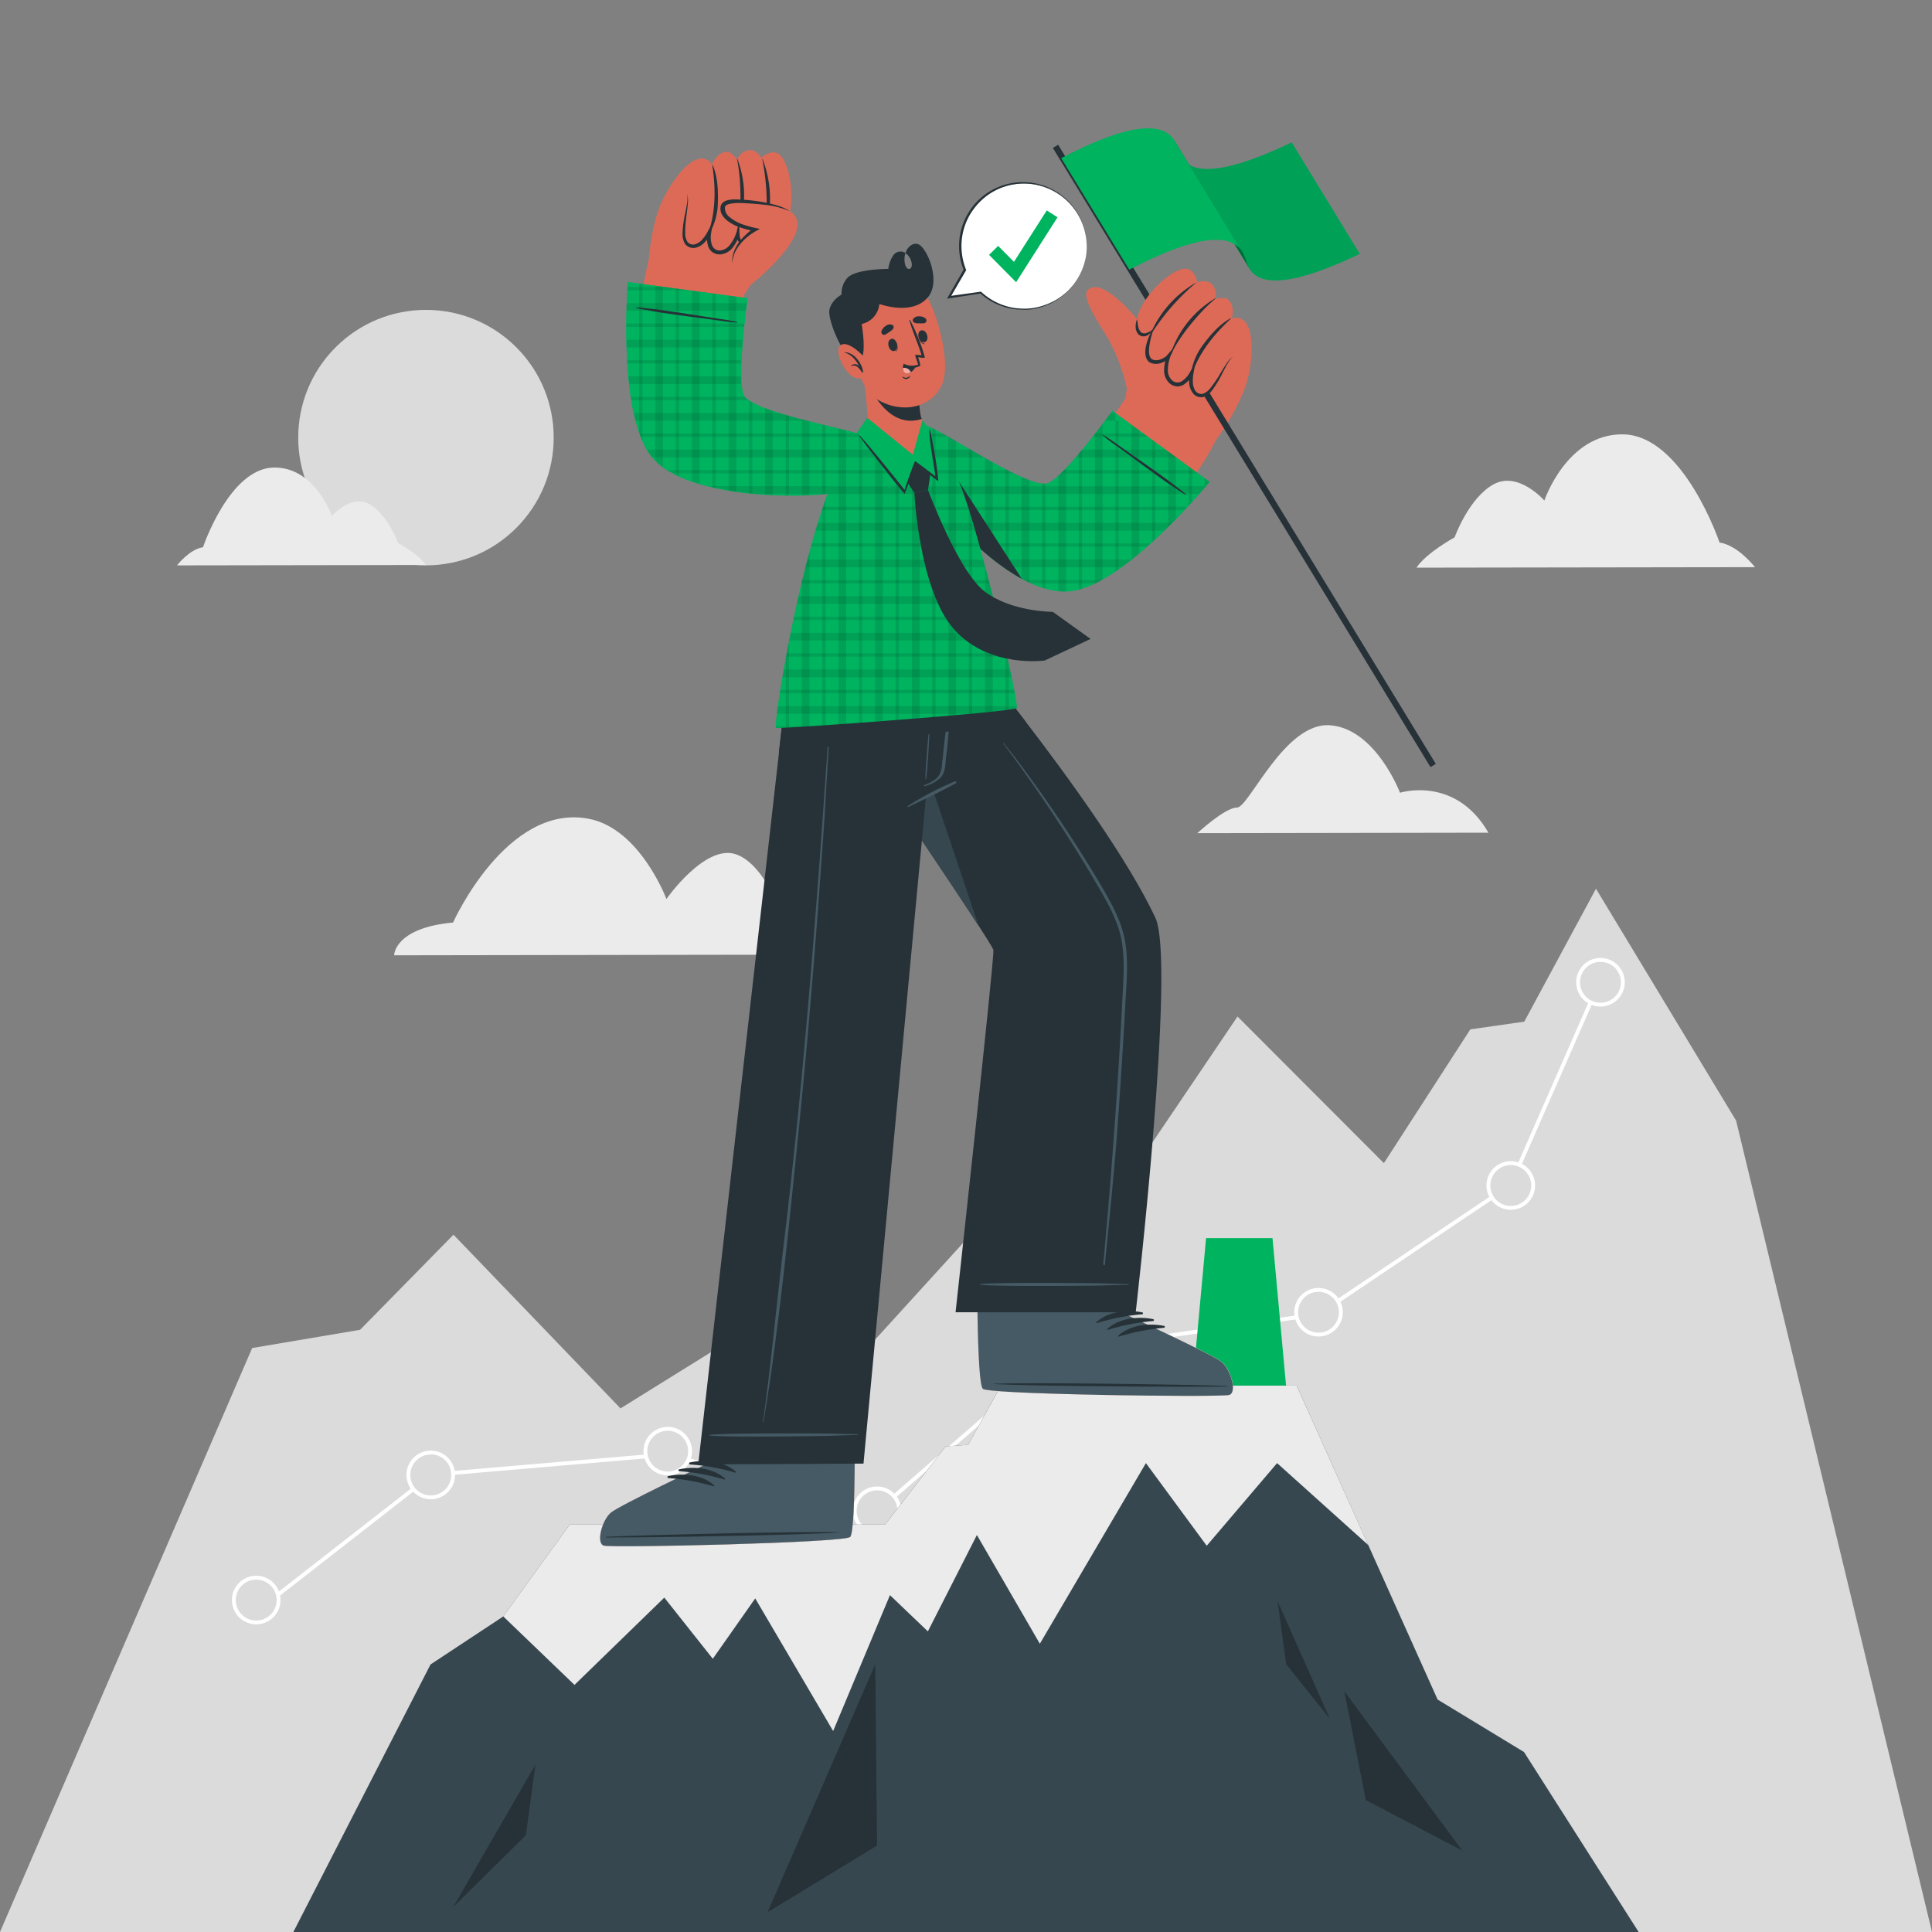 <svg xmlns="http://www.w3.org/2000/svg" viewBox="0 0 500 500"><rect x="0" y="0" width="500" height="500" fill="#808080" stroke="none"/><g id="freepik--background-complete--inject-238"><polygon points="65.26 348.87 93.19 344.15 117.36 319.54 160.59 364.49 190.49 345.91 211.58 363.06 252.9 317.66 285.41 314.65 320.27 263.07 358.15 301.02 380.52 266.4 394.48 264.4 413.04 230 449.3 290.01 500 500 0 500 65.26 348.87" style="fill:#dbdbdb"></polygon><polygon points="70.15 414.75 69.53 413.96 111.56 381.18 172.85 375.93 172.93 375.95 227.13 390.31 274.51 349.18 274.66 349.16 341.04 339.62 390.54 306.32 413.48 254 414.39 254.4 391.34 306.99 391.22 307.07 341.41 340.58 341.3 340.6 274.95 350.13 227.39 391.42 227.13 391.35 172.76 376.94 111.94 382.15 70.15 414.75" style="fill:#fff"></polygon><circle cx="66.32" cy="414.1" r="5.78" style="fill:#dbdbdb"></circle><path d="M66.32,420.38a6.29,6.29,0,1,1,6.28-6.28A6.29,6.29,0,0,1,66.32,420.38Zm0-11.57a5.29,5.29,0,1,0,5.28,5.29A5.29,5.29,0,0,0,66.32,408.81Z" style="fill:#fff"></path><circle cx="111.48" cy="381.66" r="5.78" style="fill:#dbdbdb"></circle><path d="M111.48,388a6.29,6.29,0,1,1,6.29-6.28A6.29,6.29,0,0,1,111.48,388Zm0-11.57a5.29,5.29,0,1,0,5.29,5.29A5.29,5.29,0,0,0,111.48,376.38Z" style="fill:#fff"></path><path d="M178.59,375.56a5.79,5.79,0,1,1-5.78-5.78A5.78,5.78,0,0,1,178.59,375.56Z" style="fill:#dbdbdb"></path><path d="M172.81,381.84a6.28,6.28,0,1,1,6.28-6.28A6.29,6.29,0,0,1,172.81,381.84Zm0-11.56a5.28,5.28,0,1,0,5.28,5.28A5.29,5.29,0,0,0,172.81,370.28Z" style="fill:#fff"></path><circle cx="226.99" cy="391" r="5.78" style="fill:#dbdbdb"></circle><path d="M227,397.28a6.29,6.29,0,1,1,6.28-6.28A6.29,6.29,0,0,1,227,397.28Zm0-11.57a5.29,5.29,0,1,0,5.28,5.29A5.29,5.29,0,0,0,227,385.71Z" style="fill:#fff"></path><circle cx="274.73" cy="350.31" r="5.78" style="fill:#dbdbdb"></circle><path d="M274.73,356.59a6.28,6.28,0,1,1,6.28-6.28A6.28,6.28,0,0,1,274.73,356.59Zm0-11.56a5.28,5.28,0,1,0,5.28,5.28A5.29,5.29,0,0,0,274.73,345Z" style="fill:#fff"></path><circle cx="341.23" cy="339.61" r="5.78" style="fill:#dbdbdb"></circle><path d="M341.23,345.89a6.28,6.28,0,1,1,6.28-6.28A6.29,6.29,0,0,1,341.23,345.89Zm0-11.56a5.28,5.28,0,1,0,5.28,5.28A5.29,5.29,0,0,0,341.23,334.33Z" style="fill:#fff"></path><circle cx="390.99" cy="306.81" r="5.78" style="fill:#dbdbdb"></circle><path d="M391,313.09a6.29,6.29,0,1,1,6.28-6.28A6.29,6.29,0,0,1,391,313.09Zm0-11.57a5.29,5.29,0,1,0,5.28,5.29A5.29,5.29,0,0,0,391,301.52Z" style="fill:#fff"></path><circle cx="414.2" cy="254.22" r="5.78" style="fill:#dbdbdb"></circle><path d="M414.2,260.5a6.29,6.29,0,1,1,6.29-6.28A6.29,6.29,0,0,1,414.2,260.5Zm0-11.57a5.29,5.29,0,1,0,5.29,5.29A5.29,5.29,0,0,0,414.2,248.93Z" style="fill:#fff"></path><circle cx="110.24" cy="113.26" r="33.06" transform="translate(-47.8 111.12) rotate(-45)" style="fill:#dbdbdb"></circle><path d="M366.58,146.91l87.61-.13s-4.37-5.67-9.17-6.37c0,0-9.38-27.79-25-28-14.54-.16-20.34,17.13-20.34,17.13s-6.75-7.74-13.18-4.18-10.05,13.71-10.05,13.71S369.2,143,366.58,146.91Z" style="fill:#ebebeb"></path><path d="M212.82,247.06,102,247.23s0-7.08,15.25-8.48c0,0,13.89-31,35.17-26.84,13.25,2.57,20.05,20.75,20.05,20.75s10-14.33,18-11.57,12.79,18,12.79,18S211.56,243.06,212.82,247.06Z" style="fill:#ebebeb"></path><path d="M385.2,215.5l-75.33.12S317,209,320.13,209s12.34-22.23,24.13-21.3,18.06,17.46,18.06,17.46S376.64,200.63,385.2,215.5Z" style="fill:#ebebeb"></path><path d="M110.24,146.22l-64.43.1s3.2-4.17,6.73-4.7c0,0,6.84-20.46,18.34-20.62,10.68-.15,15,12.55,15,12.55s4.94-5.71,9.68-3.11S103,140.5,103,140.5,108.3,143.36,110.24,146.22Z" style="fill:#ebebeb"></path></g><g id="freepik--Mountain--inject-238"><polygon points="332.85 358.79 308.6 358.79 312.13 320.43 329.32 320.43 332.85 358.79" style="fill:#00B35F"></polygon><polygon points="75.92 500 424.08 500 394.41 453.42 372.05 439.84 335.58 358.59 259.03 358.59 250.55 373.93 244.77 374.3 229.06 394.56 147.43 394.56 130.24 418.34 111.42 430.76 75.92 500" style="fill:#37474f"></polygon><polygon points="354.11 399.86 354.1 399.86 330.51 378.65 312.3 400.04 296.56 378.65 269.11 425.4 252.82 397.26 240.13 422.2 230.32 412.82 215.62 447.99 195.45 413.67 184.47 429.29 171.92 413.46 148.68 436.05 130.24 418.33 147.43 394.56 229.06 394.56 244.77 374.3 250.55 373.92 259.04 358.6 335.58 358.6 354.11 399.86" style="fill:#ebebeb"></polygon><polygon points="347.92 437.7 353.46 465.86 378.45 478.94 347.92 437.7" style="fill:#263238"></polygon><polygon points="117.27 493.57 136.09 474.95 138.58 456.66 117.27 493.57" style="fill:#263238"></polygon><polygon points="198.63 494.9 226.52 430.7 226.99 477.63 198.63 494.9" style="fill:#263238"></polygon><polygon points="330.63 414.35 344.15 444.8 332.85 430.7 330.63 414.35" style="fill:#263238"></polygon></g><g id="freepik--Character--inject-238"><path d="M318.14,361c-2.09.68-61.49-.09-63.73-1.56-.86-.54-1.25-9.21-1.43-19.69v-.32c0-2.16-.07-4.39-.07-6.64,0-.31,0-.62,0-.93L255.78,301l39.74.4L291.6,332l-.05,1.21-.24,6.31,0,.65s22.6,10.47,24.9,12.34S320.22,360.32,318.14,361Z" style="fill:#dd6a57"></path><path d="M318.14,361c-2.09.68-61.49-.09-63.73-1.56-.86-.54-1.25-9.21-1.43-19.69v-.32c0-2.16-.07-4.39-.07-6.64,0-.31,0-.62,0-.93l38.7.11-.05,1.21-.24,6.31,0,.65s22.6,10.47,24.9,12.34S320.22,360.32,318.14,361Z" style="fill:#ebebeb"></path><path d="M318.14,361c-1.07.34-17.21.31-33,0-3.17-.06-6.33-.14-9.33-.22-11.25-.31-20.55-.77-21.41-1.33s-1.25-9-1.42-19.25c0-.15,0-.29,0-.44s0-.22,0-.33H253l38.28.07,0,.65s22.61,10.46,24.9,12.34S320.22,360.32,318.14,361Z" style="fill:#455a64"></path><path d="M317.5,358.67c-10-.37-50.42-.94-60.35-.56-.08,0-.08.06,0,.07,9.92.59,50.33.83,60.34.66C317.71,358.83,317.71,358.68,317.5,358.67Z" style="fill:#263238"></path><path d="M295.58,339.64c-3.94-.79-8.76-.24-11.81,2.52-.12.11,0,.28.16.24a54.79,54.79,0,0,1,11.62-2.26A.25.25,0,0,0,295.58,339.64Z" style="fill:#263238"></path><path d="M298.4,341.39c-3.93-.79-8.76-.24-11.81,2.52-.12.11,0,.28.17.24a54.54,54.54,0,0,1,11.62-2.26A.25.25,0,0,0,298.4,341.39Z" style="fill:#263238"></path><path d="M301.22,343.14c-3.93-.79-8.76-.24-11.81,2.53-.11.1,0,.27.17.23a55.81,55.81,0,0,1,11.62-2.26A.25.25,0,0,0,301.22,343.14Z" style="fill:#263238"></path><path d="M293.92,339.61H247.3s10.12-92,9.79-93.76c-.17-.9-8.55-13.56-18.51-28.36-5.57-8.29-11.63-17.24-17-25.19-8.91-13.12-16-23.48-16-23.48h45.65s6.14,7.42,14.19,17.91c11.4,14.87,26.62,35.9,33.59,50.79C304.41,249.08,293.92,339.61,293.92,339.61Z" style="fill:#263238"></path><path d="M291.18,243.67c-.86-5.12-3.42-9.61-5.95-14.06a351.45,351.45,0,0,0-23-34.2q-1.25-1.57-2.52-3.15c-.05-.07-.17,0-.11.08a393.6,393.6,0,0,1,22.62,33.73c2.59,4.46,5.49,9,7.15,13.87,1.76,5.18,1.51,10.68,1.24,16.07q-.84,16.68-2,33.33-1.19,16.85-2.71,33.65c-.12,1.37-.25,2.74-.37,4.12,0,.44.39.48.43,0,1.08-11.16,2.26-22.22,3.1-33.41s1.57-22.51,2.17-33.78C291.52,254.56,292.09,249,291.18,243.67Z" style="fill:#455a64"></path><path d="M292,332.31c-6.53-.14-4.65-.19-11.19-.25-3.2,0-24.21-.22-27.2.28-.06,0-.06.12,0,.13,3,.49,24,.31,27.2.28,6.54-.06,4.66-.12,11.19-.25A.1.1,0,1,0,292,332.31Z" style="fill:#455a64"></path><path d="M253.25,239.57c-11.94-18.43-47.68-70.75-47.68-70.75h23.92Z" style="fill:#37474f"></path><path d="M156.27,400c2.09.65,61.48-.72,63.71-2.21.85-.56,1.16-9.22,1.22-19.7v-.33c0-2.16,5-38.46,5-38.46l-38.82.79-4.49,38.13,0,.65s-22.5,10.7-24.78,12.59S154.18,399.4,156.27,400Z" style="fill:#dd6a57"></path><path d="M156.27,400c2.09.65,61.48-.72,63.71-2.21.85-.56,1.16-9.22,1.22-19.7v-.33s.87-7.27.87-7.58l-38.33.68-.86,7.36,0,.65s-22.5,10.7-24.78,12.59S154.18,399.4,156.27,400Z" style="fill:#ebebeb"></path><path d="M156.27,400c2.09.65,61.48-.72,63.71-2.21.85-.56,1.16-9.22,1.22-19.7v-.33l-38.32.46,0,.65s-22.5,10.7-24.78,12.59S154.18,399.4,156.27,400Z" style="fill:#455a64"></path><path d="M156.89,397.72c10-.47,50.41-1.46,60.33-1.17.08,0,.09.06,0,.06-9.9.69-50.31,1.35-60.33,1.28C156.68,397.89,156.68,397.73,156.89,397.72Z" style="fill:#263238"></path><path d="M178.61,378.47c3.93-.83,8.76-.33,11.83,2.4.12.11,0,.28-.16.24A54.65,54.65,0,0,0,178.64,379,.25.25,0,0,1,178.61,378.47Z" style="fill:#263238"></path><path d="M175.81,380.25c3.92-.83,8.75-.34,11.83,2.4.12.11,0,.28-.16.24a54.76,54.76,0,0,0-11.64-2.14A.25.25,0,0,1,175.81,380.25Z" style="fill:#263238"></path><path d="M173,382c3.92-.83,8.75-.34,11.83,2.4.12.11,0,.28-.17.24A54.65,54.65,0,0,0,173,382.53.25.25,0,0,1,173,382Z" style="fill:#263238"></path><path d="M251.22,168.82s-5.47,33.34-5.84,34.41c0,0-2,1-5.71,2.66l-16.2,172.89L180.7,379l23.84-210.13Z" style="fill:#263238"></path><path d="M222,371.17c-6.54-.11-4.66-.17-11.2-.2-3.19,0-24.21-.11-27.19.39a.07.07,0,0,0,0,.14c3,.48,24,.21,27.2.16,6.53-.09,4.65-.13,11.19-.3A.1.1,0,0,0,222,371.17Z" style="fill:#455a64"></path><path d="M214.21,193c-1.66,23.81-2.37,34.43-4.32,58.23s-4.27,47.73-7.15,71.52c-1.61,13.29-3.36,32-5.29,45.25,0,.09.13.12.14,0,4-23.54,6.8-52.73,9.21-76.47s4.32-47.55,6-71.36c1-13.47.8-13.74,1.7-27.21C214.52,192.82,214.23,192.83,214.21,193Z" style="fill:#455a64"></path><path d="M247.15,202.2a79.84,79.84,0,0,0-12.22,6.4c-.16.1,0,.34.12.26,4.13-2,8.34-3.94,12.35-6.17A.28.28,0,0,0,247.15,202.2Z" style="fill:#455a64"></path><path d="M245.58,183.1c-.67,4-1.05,8-1.5,12.06-.1,1-.22,1.93-.32,2.89a5.59,5.59,0,0,1-.7,2.54c-.86,1.35-2.42,2-3.82,2.59-.17.07-.1.33.08.27a9.18,9.18,0,0,0,4.06-2.15c1.29-1.35,1.25-3.41,1.44-5.15a111.46,111.46,0,0,0,.94-13C245.76,183,245.6,183,245.58,183.1Z" style="fill:#455a64"></path><path d="M240.73,184.32c-.14,2.88-.46,5.75-.7,8.62-.12,1.41-.22,2.83-.31,4.25s-.25,2.92-.21,4.36c0,.1.16.12.18,0,.23-1.37.27-2.79.38-4.17s.22-2.9.3-4.36c.16-2.9.24-5.82.5-8.72C240.88,184.23,240.73,184.23,240.73,184.32Z" style="fill:#455a64"></path><path d="M265.41,186.73,247.88,189l-26.32,3.34-20,2.54,2.95-26h46.68S257.36,176.24,265.41,186.73Z" style="fill:#263238"></path><path d="M217.57,123.17c-17.9,4.1-42,1.74-48.1-5.8-5.68-7.06-5.72-38.73-.52-53.55,1.13-3.23,25,4.56,24.34,8.16-1.57,8.42-4.38,27.43-1.76,30.69,2.33,2.9,16.28,6.75,29.22,9.48C236.47,115.46,224.7,121.54,217.57,123.17Z" style="fill:#dd6a57"></path><path d="M171.55,51.66c-2.75,5-4.35,17.48-3.58,20.63s21.86,6.59,24.3,4.31S202.64,56.72,201.63,51,174.39,46.46,171.55,51.66Z" style="fill:#dd6a57"></path><path d="M201.41,60.12c-2.62,1.52-2.92-2.44-2.92-2.44s-1,5.81-4.26,6.33-3.37-4.3-3.39-4.64c-.05.3-1.07,5.61-4.45,5.8s-2.87-4.66-2.83-5c-.14.27-2.06,3.86-4.66,3.41-4.47-.76.2-10.07-1.1-13.5,0,0-6.07,1.54-6.25,1.55,0,0,4.26-8.95,9-10.45a3.18,3.18,0,0,1,3.72,1.38s1.05-3,3.71-3.27c1.36-.11,2.76,2,2.76,2A4,4,0,0,1,194,38.84c1.9-.05,3,2,3,2s2-1.88,3.93-1.3C204.91,40.73,207,56.86,201.41,60.12Z" style="fill:#dd6a57"></path><path d="M197.27,41.19c0-.06.06-.08.08,0a28.19,28.19,0,0,1,1.18,16.74c0,.17-.35.17-.34,0A57.64,57.64,0,0,0,197.27,41.19Z" style="fill:#263238"></path><path d="M190.74,41.21c0-.06.09-.09.12,0A26.4,26.4,0,0,1,191,59.52c-.08.21-.36.31-.28.07C192,55.49,191.87,46.34,190.74,41.21Z" style="fill:#263238"></path><path d="M183.25,60.56c2-5.82,2-11.71,1.1-17.76,0-.07.1-.08.13,0,1.24,2.84,1.42,6.75,1.3,9.8a16.35,16.35,0,0,1-2.32,8.05C183.4,60.72,183.21,60.68,183.25,60.56Z" style="fill:#263238"></path><path d="M198.49,57.68a17.57,17.57,0,0,1-1.15,3.19,6.15,6.15,0,0,1-2,2.56,2,2,0,0,1-1.42.32,2.87,2.87,0,0,1-1.38-.6,3.62,3.62,0,0,1-1.16-2.71L191.33,58l-.81,2.36A10.07,10.07,0,0,1,189,63.23a3.67,3.67,0,0,1-2.52,1.58,2.08,2.08,0,0,1-2.22-1.38,6.25,6.25,0,0,1-.21-3.14l.46-2.91L183.12,60a9.52,9.52,0,0,1-1.4,2,3.87,3.87,0,0,1-1.91,1.24,1.87,1.87,0,0,1-1.87-.61,4.14,4.14,0,0,1-.62-2.24,32.73,32.73,0,0,1,.41-5.09c.1-.85.21-1.71.27-2.57a6.23,6.23,0,0,0-.2-2.58,6.83,6.83,0,0,1,0,2.55c-.13.85-.3,1.69-.47,2.53a27.72,27.72,0,0,0-.69,5.18,4.86,4.86,0,0,0,.65,2.7,2.68,2.68,0,0,0,2.73,1,4.85,4.85,0,0,0,2.41-1.47,10.5,10.5,0,0,0,1.6-2.2l-.92-.32a7.27,7.27,0,0,0,.2,3.72,3.06,3.06,0,0,0,1.3,1.57,3.36,3.36,0,0,0,2,.41,4.58,4.58,0,0,0,3.19-2,11,11,0,0,0,1.63-3.23l-.87-.13a4.36,4.36,0,0,0,1.61,3.28,3.59,3.59,0,0,0,1.75.65,2.6,2.6,0,0,0,1.8-.49,6.34,6.34,0,0,0,2-2.89A15.24,15.24,0,0,0,198.49,57.68Z" style="fill:#263238"></path><path d="M194.15,73.84s19.09-15,9.57-19.58c-2.82-1.36-16.06-3.59-16.56-.94-.65,3.42,4.71,5.38,8.26,6.08,0,0-7.21,4.18-5.79,10.07A6,6,0,0,0,194.15,73.84Z" style="fill:#dd6a57"></path><path d="M204.49,54.69a12.47,12.47,0,0,0-3.37-1.51,26.81,26.81,0,0,0-3.62-.86,42.48,42.48,0,0,0-7.41-.71,6.74,6.74,0,0,0-2,.27,2.48,2.48,0,0,0-1,.54,1.6,1.6,0,0,0-.39.48,1.78,1.78,0,0,0-.21.58,3.09,3.09,0,0,0,.4,2.13,5.94,5.94,0,0,0,1.35,1.51,11.14,11.14,0,0,0,3.4,1.76,24.64,24.64,0,0,0,3.64.94l-.13-.8A15.49,15.49,0,0,0,193,60.76a14,14,0,0,0-1.88,2.12,9.88,9.88,0,0,0-1.27,2.51,7.22,7.22,0,0,0-.36,2.76,8.23,8.23,0,0,1,.64-2.65,10,10,0,0,1,1.43-2.3,12.71,12.71,0,0,1,1.9-1.91,14,14,0,0,1,2.21-1.51l1-.53L195.51,59A26.64,26.64,0,0,1,192,58,11,11,0,0,1,189,56.32a3,3,0,0,1-1.39-2.64c.09-.83,1.42-1,2.57-1.1s2.41,0,3.63.07,2.44.16,3.65.31A23.39,23.39,0,0,1,204.49,54.69Z" style="fill:#263238"></path><path d="M223.44,112.61c-7.71-2.42-29.13-6.23-31-10.45s1-25,1-25L162.5,73s-2.93,35.32,6.67,45.82,35.84,8.31,46.11,6.1S236.27,116.65,223.44,112.61Z" style="fill:#00B35F"></path><path d="M162.5,73s-2.93,35.33,6.67,45.82a12.08,12.08,0,0,0,1.37,1.3c10.51,9,38.14,9.17,48,7.06,6.57-1.42,10.08-6.63,10.74-9.65.39-1.7-1.18-3.41-5.81-4.87-7.71-2.41-29.13-6.23-31-10.45s1-25,1-25Z" style="fill:#00B35F"></path><g style="opacity:0.1"><path d="M228.48,115.21v4.35a12.94,12.94,0,0,1-1.32,2.1,10.38,10.38,0,0,1-.7.84v-8.69A7,7,0,0,1,228.48,115.21Z"></path><path d="M223.16,112.54v12.73c-.28.18-.57.34-.87.5V112.28Z"></path><path d="M219,111.4V127l-.48.11c-.47.1-1,.2-1.54.29V110.89Z"></path><path d="M213.68,110.09v17.76h-.1l-.77.07v-18Z"></path><path d="M209.51,109.05v19.09c-.66,0-1.33.05-2,.06V108.53l1.36.35Z"></path><path d="M204.2,107.63v20.6c-.29,0-.58,0-.87,0V107.38Z"></path><path d="M200,106.36v21.77c-.67,0-1.34-.06-2-.11V105.64C198.65,105.88,199.32,106.12,200,106.36Z"></path><path d="M193.84,103.63a8.7,8.7,0,0,0,.87.53v23.6l-.87-.09Z"></path><path d="M190.55,76.78v50.48c-.68-.09-1.35-.2-2-.31V76.5Z"></path><path d="M185.23,76.05v50.27l-.87-.2V75.93Z"></path><path d="M181.07,75.48v49.78c-.69-.2-1.36-.42-2-.65V75.21Z"></path><path d="M175.75,74.76v48.53c-.3-.13-.59-.27-.87-.41V74.64Z"></path><path d="M171.58,74.19v46.69c-.36-.25-.71-.53-1-.81a9.34,9.34,0,0,1-1-.9V73.91Z"></path><path d="M166.27,73.46v40.66c-.15-.35-.3-.7-.44-1.07s-.23-.58-.32-.87a1.92,1.92,0,0,1-.11-.31V73.35Z"></path><path d="M162.1,82.41v5.21c0-1,0-2.05,0-3,0-.29,0-.58,0-.87C162.09,83.28,162.09,82.84,162.1,82.41Z"></path></g><g style="opacity:0.1"><path d="M222.17,125.83A15,15,0,0,1,219,127l-.48.11c-.47.1-1,.2-1.54.29-1,.16-2.09.3-3.29.42h-18l-1-.09-.87-.09c-1.1-.11-2.2-.25-3.29-.41-.68-.09-1.35-.2-2-.31q-1.68-.28-3.3-.63l-.87-.2-1.2-.29Z"></path><path d="M227.16,121.66a10.38,10.38,0,0,1-.7.84v0H174.21c-.52-.28-1-.56-1.49-.87Z"></path><path d="M229.25,117.48a5.72,5.72,0,0,1-.26.88H168.82a13.9,13.9,0,0,1-1.41-2h61.8A2.11,2.11,0,0,1,229.25,117.48Z"></path><path d="M223.44,112.62c.44.14.86.28,1.25.43H165.83c-.12-.29-.23-.58-.32-.87H222l.34.1.87.26Z"></path><path d="M208.85,108.88H164.5c-.18-.66-.34-1.34-.49-2h37.58c.56.18,1.14.35,1.74.52l.87.25c1.08.31,2.18.61,3.29.9Z"></path><path d="M193.75,103.57H163.38c0-.29-.09-.58-.13-.87h29.5A5.2,5.2,0,0,0,193.75,103.57Z"></path><path d="M191.85,99.4h-29c-.07-.67-.14-1.34-.2-2h29.15C191.77,98.11,191.8,98.78,191.85,99.4Z"></path><path d="M191.84,93.21c0,.29,0,.58,0,.87H162.35c0-.29,0-.58,0-.87Z"></path><path d="M192.21,87.9c-.06.67-.12,1.34-.17,2H162.16c0-.68,0-1.36,0-2Z"></path><path d="M192.61,83.73c0,.28-.05.57-.08.87H162.08c0-.29,0-.58,0-.87Z"></path><path d="M193.26,78.42c-.08.53-.17,1.22-.27,2H162.14c0-.71,0-1.39.06-2Z"></path><path d="M178.4,75.12h-16c0-.32,0-.62,0-.87H172l2.85.39.87.12Z"></path></g><path d="M164.72,79.57c1.12,0,2.23.2,3.34.3s2.22.25,3.32.4q3.19.44,6.38.94l6.37,1c2.2.35,4.45.59,6.61,1.12a.08.08,0,1,1,0,.15c-2.22-.11-4.45-.51-6.65-.8s-4.34-.56-6.51-.86-4.34-.59-6.51-.93c-1.06-.16-2.12-.34-3.17-.55s-2.16-.32-3.19-.63C164.6,79.68,164.65,79.57,164.72,79.57Z" style="fill:#263238"></path><path d="M238.57,122.65c10.05,15.37,29.07,30.41,38.67,29.19,9-1.15,31-23.93,37.52-38.21,1.43-3.11-21.17-14.06-23.18-11-4.72,7.15-15.88,22.8-20,23.33-3.69.47-16.41-6.44-27.62-13.45C230.31,104,234.57,116.52,238.57,122.65Z" style="fill:#dd6a57"></path><path d="M313,115.67c-2.56,2-21.13-8.43-21.62-11.72a12.68,12.68,0,0,1,.26-3.31h0a47.21,47.21,0,0,0-4.8-12.88c-2.8-4.72-7.51-11.41-5-13,3.61-2.35,10.58,5.39,14.31,10.08,1.22-3,2.56-5.5,3.87-6.66,4.35-3.85,24,13.39,23,19.21C322.05,103,315.57,113.69,313,115.67Z" style="fill:#dd6a57"></path><rect x="321.22" y="24.12" width="1.61" height="187.69" transform="translate(-14.32 184.96) rotate(-31.38)" style="fill:#263238"></rect><path d="M294.5,85.44c1.1,2.81,3.78-.1,3.78-.1s-2.86,5.12-.6,7.58,5.3-1.26,5.52-1.51c-.14.27-2.65,5-.13,7.28s5.13-1.85,5.29-2.12c-.06.3-.78,4.29,1.52,5.56,3.95,2.17,6.09-8,9.23-9.85,0,0,3.77,5,3.91,5.09s2.24-9.62-.52-13.72a3.15,3.15,0,0,0-3.75-1.23s1.06-3-.87-4.85c-1-.93-3.37-.18-3.37-.18a4,4,0,0,0-1.06-4c-1.45-1.22-3.61-.27-3.61-.27s-.38-2.69-2.26-3.45C303.79,68.15,292.15,79.41,294.5,85.44Z" style="fill:#dd6a57"></path><path d="M309.47,73.25s0-.1,0-.08a28.07,28.07,0,0,0-11.31,12.32c-.07.16.16.35.28.18A57.69,57.69,0,0,1,309.47,73.25Z" style="fill:#263238"></path><path d="M314.55,77.31c.05,0,0-.12-.08-.09A26.36,26.36,0,0,0,303,91.42c-.06.21.09.46.18.23C304.71,87.67,310.49,80.62,314.55,77.31Z" style="fill:#263238"></path><path d="M308.38,97c2-5.8,5.71-10.37,10.16-14.52.06,0,0-.13-.08-.09-2.74,1.43-5.3,4.37-7.1,6.83A16.12,16.12,0,0,0,308.18,97C308.16,97.08,308.33,97.16,308.38,97Z" style="fill:#263238"></path><path d="M298.18,85.37c-.09.19.3.1.22.3-.34.85-1.95,6.13-.33,7.24,1.31.88,3.41-.26,4-1L303.7,90l-.83,2.34a9.89,9.89,0,0,0-.62,3.22,3.58,3.58,0,0,0,1,2.79,2.09,2.09,0,0,0,2.59.32,6.34,6.34,0,0,0,2.11-2.33l1.45-2.55-.54,2.87a9.87,9.87,0,0,0-.14,2.43,4,4,0,0,0,.72,2.15,1.87,1.87,0,0,0,1.84.68,4.14,4.14,0,0,0,1.87-1.36A33.09,33.09,0,0,0,316,96.34c.45-.73.9-1.46,1.39-2.18a6.05,6.05,0,0,1,1.75-1.88,6.64,6.64,0,0,0-1.55,2c-.43.74-.82,1.5-1.21,2.27a28.05,28.05,0,0,1-2.68,4.46,4.86,4.86,0,0,1-2.18,1.7,2.65,2.65,0,0,1-2.76-.91,4.83,4.83,0,0,1-1-2.64,10.64,10.64,0,0,1,.12-2.7l.92.32a7.28,7.28,0,0,1-2.47,2.77,2.93,2.93,0,0,1-2,.42,3.33,3.33,0,0,1-1.79-.9,4.53,4.53,0,0,1-1.25-3.54A11.17,11.17,0,0,1,302,92l.76.44c-.84.93-3,2.46-5.24,1.34C294.91,91.91,297.61,86.35,298.18,85.37Z" style="fill:#263238"></path><path d="M298.28,85.34a6.17,6.17,0,0,1-1.64.86,1.42,1.42,0,0,1-1.4-.26,3,3,0,0,1-.68-1.48c-.11-.59-.21-1.23-.27-1.89a4.71,4.71,0,0,0-.38,2,2.82,2.82,0,0,0,.76,2,2,2,0,0,0,1.1.48,2.06,2.06,0,0,0,1.11-.23A3.3,3.3,0,0,0,298.28,85.34Z" style="fill:#263238"></path><path d="M241.67,111c7.23,3.6,25.31,15.72,29.6,14s16.61-18.71,16.61-18.71l25.19,18.41s-22.39,27.48-36.59,28.37S244.91,134.18,239,125.46,229.63,105,241.67,111Z" style="fill:#00B35F"></path><g style="opacity:0.1"><path d="M313.07,124.68s-.34.42-1,1.15l-.32.38v-2.47Z"></path><path d="M308.5,121.34v8.59l-.87.95V120.7Z"></path><path d="M304.33,118.29v16.07l-.94.95q-.52.54-1.08,1.08V116.82Z"></path><path d="M299,114.41v25.13l-.87.8V113.78Z"></path><path d="M294.85,111.36v31.87l-1.92,1.56a.39.39,0,0,0-.1.08v-35Z"></path><polygon points="288.69 106.86 288.66 106.86 288.66 106.84 288.69 106.86"></polygon><path d="M289.53,108.88v38.45l-.87.59v-39Z"></path><path d="M285.37,109.64V150l-.26.15q-.84.46-1.68.87l-.08,0V112.18h.07Z"></path><path d="M280.05,116.37v36c-.29.1-.58.18-.87.25V117.41Z"></path><path d="M275.89,121.11v32a15.23,15.23,0,0,1-2-.08V123.11l.62-.58.87-.87Z"></path><path d="M270.57,125.13v27.22c-.29-.07-.58-.16-.87-.26v-27A4.31,4.31,0,0,0,270.57,125.13Z"></path><path d="M266.4,124.22V150.8c-.47-.22-.93-.45-1.4-.69l-.62-.33V123.4C265.09,123.71,265.76,124,266.4,124.22Z"></path><path d="M261.09,121.83v26l-.87-.59V121.38l.54.28Z"></path><path d="M256.92,119.61v25.15c-.68-.54-1.36-1.1-2-1.67V118.47C255.57,118.86,256.25,119.24,256.92,119.61Z"></path><path d="M251.61,116.59v23.53l-.87-.84v-23.2l.44.26Z"></path><path d="M247.44,114.17v21.71l-.52-.57c-.52-.56-1-1.12-1.5-1.67V113l.09,0Z"></path><path d="M242.12,111.2v18.45c-.31-.38-.6-.76-.87-1.12V110.77l.42.2Z"></path><path d="M238,109.55v14.23c-.25-.41-.5-.83-.74-1.25l-.48-.87c-.28-.52-.55-1-.8-1.56V109.37A5.52,5.52,0,0,1,238,109.55Z"></path></g><g style="opacity:0.1"><path d="M285.11,150.11q-.84.46-1.68.87H266.79l-.39-.18c-.47-.22-.93-.45-1.4-.69Z"></path><path d="M292.93,144.79a.39.39,0,0,0-.1.08c-.85.67-1.71,1.32-2.57,1.94H259.65c-.91-.64-1.81-1.32-2.69-2Z"></path><path d="M297.84,140.62l-1,.87H253.09l-.94-.87Z"></path><path d="M303.39,135.31q-.52.54-1.08,1.08l-1,.94H248.81c-.47-.48-.92-1-1.37-1.45l-.52-.57Z"></path><path d="M307.39,131.14l-.82.87H244c-.25-.29-.49-.59-.72-.87Z"></path><path d="M312.11,125.83l-.32.38-1.43,1.64H240.74c-.54-.72-1-1.4-1.45-2Z"></path><path d="M262.51,122.53H237.22l-.48-.87h24l.33.17Z"></path><path d="M310.13,122.53H274.49l.87-.87h33.58Z"></path><path d="M254.7,118.36H235.15a20.43,20.43,0,0,1-.76-2h16.79l.43.25Z"></path><path d="M304.42,118.36h-26l.8-1,.87-1v0h21.61l.65.48,2,1.47Z"></path><path d="M245.51,113.05H233.66a5.13,5.13,0,0,1,0-.87h10.3c.47.25,1,.53,1.48.82Z"></path><path d="M297.16,113.05H282.73l.62-.78v-.09H296Z"></path><path d="M288.66,106.86v2h-2.72c.66-.87,1.17-1.57,1.51-2Z"></path></g><path d="M306.88,127.9c-.8-.77-1.74-1.39-2.61-2.09s-1.77-1.36-2.67-2c-1.73-1.27-3.49-2.52-5.25-3.75l-5.28-3.7c-1.82-1.27-3.62-2.66-5.54-3.78a.08.08,0,0,0-.09.13c1.68,1.46,3.56,2.71,5.34,4l5.29,3.9c1.77,1.3,3.54,2.58,5.33,3.85.88.62,1.77,1.22,2.67,1.81s1.78,1.26,2.74,1.75C306.89,128.07,306.94,128,306.88,127.9Z" style="fill:#263238"></path><path d="M264.45,149.81c-10.79-5.83-21.15-18-25.42-24.35-3.75-5.58-6.54-12.39-4.92-15,.65-1.08,2-1.46,4.43-.75Z" style="fill:#263238"></path><path d="M263.13,183.24c-.86,1.08-62,5.51-62.31,5.15-.92-.95,9.14-64.5,21.89-76.34,2.75-2.54,13.93-3,15.51-2.49,1.78.54,7.28,8.5,10,15.11C253.67,137.9,263.87,182.28,263.13,183.24Z" style="fill:#00B35F"></path><g style="opacity:0.1"><path d="M261.09,171.86v11.81l-.87.12V168c.08.37.17.74.25,1.1s.13.59.19.87C260.81,170.6,261,171.24,261.09,171.86Z"></path><path d="M256.1,151c.28,1.07.55,2.15.82,3.22v30l-2,.21v-38c0,.14.08.29.11.43q.44,1.63.87,3.3C256,150.4,256,150.69,256.1,151Z"></path><path d="M250.79,132c.27.85.55,1.74.82,2.66v50l-.55.05-.32,0V131.84A.84.84,0,0,1,250.79,132Z"></path><path d="M247.44,122.91v62.16l-2,.17V119c.5.88,1,1.78,1.42,2.67q.22.44.42.87A3.26,3.26,0,0,1,247.44,122.91Z"></path><path d="M241.61,113.05c.17.23.34.46.51.71v71.77l-.87.07v-73Z"></path><path d="M238,109.51v76.36l-2,.16V109.38A12.07,12.07,0,0,1,238,109.51Z"></path><path d="M232.64,109.51v76.78l-.87.07V109.58Z"></path><path d="M228.48,110v76.61l-2,.15V110.42C227.1,110.26,227.78,110.12,228.48,110Z"></path><path d="M223.16,111.7V187l-.87.06v-74.6a4,4,0,0,1,.29-.29,1.59,1.59,0,0,1,.13-.13A3.34,3.34,0,0,1,223.16,111.7Z"></path><path d="M219,117v70.29l-2,.14V120.94c.42-.91.85-1.77,1.27-2.58C218.49,117.9,218.74,117.45,219,117Z"></path><path d="M213.68,129.13v58.55l-.87.06V131.67l.18-.53Q213.32,130.12,213.68,129.13Z"></path><path d="M209.51,142.72V188l-1.13.07-.89.06v-38h.13c.27-1.1.54-2.2.82-3.3.17-.67.34-1.35.52-2S209.32,143.41,209.51,142.72Z"></path><path d="M204.2,165.82v22.46l-.87.05v-18c0-.14,0-.29.08-.44s.11-.58.16-.87C203.77,168,204,166.93,204.2,165.82Z"></path></g><g style="opacity:0.1"><path d="M208.38,188l-.89.06-3.29.19-.87.05a19.94,19.94,0,0,1-2.51.06s0-.16,0-.36Z"></path><path d="M263.13,183.24a6.91,6.91,0,0,1-2,.43l-.87.12-3.3.38-2,.21-3.29.31-.55.05H201c.07-.61.16-1.28.27-2h61.84A1,1,0,0,1,263.13,183.24Z"></path><path d="M262.64,179.42H201.79c0-.28.09-.57.13-.87h60.56C262.54,178.85,262.6,179.14,262.64,179.42Z"></path><path d="M261.82,175.26H202.46c.12-.65.23-1.33.36-2h58.57C261.54,173.94,261.69,174.62,261.82,175.26Z"></path><path d="M260.66,169.94H203.41c.05-.28.11-.58.16-.87h56.9C260.54,169.37,260.6,169.66,260.66,169.94Z"></path><path d="M259.72,165.77H204.21c.13-.66.26-1.34.4-2h54.63C259.4,164.43,259.56,165.11,259.72,165.77Z"></path><path d="M258.45,160.46H205.29l.18-.87h52.78C258.32,159.88,258.39,160.17,258.45,160.46Z"></path><path d="M257.44,156.29H206.19c.15-.67.3-1.34.46-2h50.29C257.11,155,257.27,155.62,257.44,156.29Z"></path><path d="M256.1,151H207.41c0-.11.06-.22.08-.32v-.55h48.39C256,150.4,256,150.69,256.1,151Z"></path><path d="M255,146.81H208.44c.17-.67.34-1.35.52-2h45.51c.15.52.29,1.06.43,1.59C254.94,146.52,255,146.67,255,146.81Z"></path><path d="M253.58,141.49H209.85q.1-.44.24-.87h43.25C253.41,140.91,253.5,141.2,253.58,141.49Z"></path><path d="M252.4,137.33H211c.2-.68.41-1.36.62-2h40.16Z"></path><path d="M250.79,132H212.7a3.38,3.38,0,0,1,.11-.34l.18-.53h37.53c.07.23.15.46.22.7A.84.84,0,0,1,250.79,132Z"></path><path d="M249.42,127.85H214.14c.25-.68.5-1.36.77-2h33.77C248.92,126.45,249.16,127.13,249.42,127.85Z"></path><path d="M247.26,122.53h-31c.12-.3.25-.59.38-.87h30.2Q247.07,122.1,247.26,122.53Z"></path><path d="M245.06,118.36H218.24c.25-.46.5-.91.75-1.34.13-.23.26-.46.4-.68h24.45C244.25,117,244.66,117.67,245.06,118.36Z"></path><path d="M241.61,113.05H221.75c.18-.21.36-.4.54-.58a4,4,0,0,1,.29-.29H241l.3.4Z"></path></g><polygon points="234.45 124.3 236.89 119.16 240.77 122.84 240.17 126.81 236.64 127.52 234.45 124.3" style="fill:#263238"></polygon><path d="M236.64,127.52s1.17,25.37,10.41,35.5c9.09,10,23.35,7.91,23.35,7.91l11.84-5.58-9.77-7s-10.79,0-17.66-5.29-14.64-26.27-14.64-26.27Z" style="fill:#263238"></path><path d="M237.59,117.79c-3.13,1.39-9.67-2.57-12.64-6.21-.2-.25-.32-3.25-.64-6.9-.2-2.21-.47-4.67-.89-6.89-.08-.46,14.59.79,14.59.79a35.84,35.84,0,0,0,.24,8.8,4.63,4.63,0,0,0,.26.89,1.31,1.31,0,0,1,.05.15C239.16,110.1,240.61,116.46,237.59,117.79Z" style="fill:#dd6a57"></path><path d="M238.56,108.42a9,9,0,0,1-1.42.34C229.79,110,225.5,101.49,224,97.7c2.63-.09,14,.88,14,.88a35.84,35.84,0,0,0,.24,8.8,4.63,4.63,0,0,0,.26.89A1.31,1.31,0,0,1,238.56,108.42Z" style="fill:#263238"></path><path d="M219,80.71c-1,5.18,3.32,19.32,7.25,22.14,5.68,4.08,14.17,3.57,17.43-3.08,3.17-6.45-2.74-24.78-7-27.25C230.24,68.87,220.36,73.07,219,80.71Z" style="fill:#dd6a57"></path><path d="M225.82,102.75h0" style="fill:none;stroke:#f7a9a0;stroke-linecap:round;stroke-linejoin:round;stroke-width:0px"></path><path d="M231.89,88.44s-.06.06,0,.1c.31.95.51,2.08-.26,2.66,0,0,0,.06,0,0C232.62,90.78,232.34,89.28,231.89,88.44Z" style="fill:#263238"></path><path d="M230.75,87.69c-1.57.34-.78,3.46.68,3.14S232.06,87.41,230.75,87.69Z" style="fill:#263238"></path><path d="M237.71,86.77s.08,0,.09.06c.22,1,.63,2,1.58,2.15a0,0,0,0,1,0,.06C238.29,89.16,237.76,87.72,237.71,86.77Z" style="fill:#263238"></path><path d="M238.31,85.54c1.52-.51,2.44,2.57,1,3S237,86,238.31,85.54Z" style="fill:#263238"></path><path d="M229.15,86.58a11.65,11.65,0,0,0,1.1-.73c.42-.29.78-.47,1-1a.7.7,0,0,0-.31-.77,1.71,1.71,0,0,0-1.69.25,2.53,2.53,0,0,0-1.12,1.39A.72.72,0,0,0,229.15,86.58Z" style="fill:#263238"></path><path d="M239.11,83.67a11.43,11.43,0,0,1-1.31,0,2.16,2.16,0,0,1-1.35-.26.69.69,0,0,1-.17-.81,1.69,1.69,0,0,1,1.55-.73,2.49,2.49,0,0,1,1.7.55A.72.72,0,0,1,239.11,83.67Z" style="fill:#263238"></path><path d="M233.54,97.41a1.51,1.51,0,0,0,1,.36,2.64,2.64,0,0,0,1-.5s.07,0,.05,0a1.32,1.32,0,0,1-1.09.83,1.06,1.06,0,0,1-1-.66S233.5,97.39,233.54,97.41Z" style="fill:#263238"></path><path d="M233.82,94.27a3.38,3.38,0,0,0,2.56.9,4.21,4.21,0,0,0,1.2-.25l.21-.08.21-.09a.25.25,0,0,0,.14-.26h0a.38.38,0,0,0,0-.1h0l0-.09c-.16-.75-.53-1.86-.53-1.86.31.07,1.85.34,1.73,0a51.23,51.23,0,0,0-3.81-9.62c-.05-.09-.21,0-.17.07.85,3.08,2.24,6,3.15,9.07a6,6,0,0,0-1.67-.08c-.1.06.73,2.14.78,2.48v0a4.73,4.73,0,0,1-3.67-.19C233.8,94.12,233.74,94.21,233.82,94.27Z" style="fill:#263238"></path><path d="M237.05,94.78a4,4,0,0,1-1.32,1.55,1.75,1.75,0,0,1-1.06.29c-.82,0-1-.75-1-1.39a4.08,4.08,0,0,1,.16-1A5.16,5.16,0,0,0,237.05,94.78Z" style="fill:#263238"></path><path d="M235.73,96.33a1.75,1.75,0,0,1-1.06.29c-.82,0-1-.75-1-1.39A1.87,1.87,0,0,1,235.73,96.33Z" style="fill:#f7a9a0"></path><path d="M240.2,76.86c-4.07,5-12.63,1.8-12.63,1.8A5.8,5.8,0,0,1,223,83.85s1.56,8.94-.72,9.6c-3.48,1-8.06-10.46-7.65-13.1s3.17-4.11,3.17-4.11a6,6,0,0,1,1.35-4.14c1.83-2.53,10.74-2.51,10.74-2.51a8,8,0,0,1,1.26-3.46,2.24,2.24,0,0,1,3.18-.63,5.27,5.27,0,0,0-.2,2.38c.34,2.65,2.41,2,1.7-.25a3.74,3.74,0,0,0-1.5-2.13c.57-1.8,2.09-2.79,3.34-2.28C239.92,64.13,243.59,72.68,240.2,76.86Z" style="fill:#263238"></path><path d="M223.37,92.13s-3.88-4.22-5.84-2.77,1.4,7.87,4,8.46a2.55,2.55,0,0,0,3.2-1.81Z" style="fill:#dd6a57"></path><path d="M218.54,91.18s0,0,0,.06c1.83.47,3,2,3.83,3.55a1.41,1.41,0,0,0-2.14-.1s0,.1.06.09a1.55,1.55,0,0,1,1.78.31,7.72,7.72,0,0,1,1,1.27c.1.15.37,0,.29-.14l0,0C223.09,94,221,91.08,218.54,91.18Z" style="fill:#263238"></path><path d="M238.71,108.79l-2.45,8.91-11.82-9.57-2.61,3.8s12.32,15.95,12.29,15.17l2.68-7.75,5.65,4.54-1.88-12.79Z" style="fill:#00B35F"></path><path d="M241.88,117.51c-.38-2.1-.71-4.22-1.18-6.3,0-.08-.14-.1-.15,0-.19,2.09,1.31,10.11,1.52,12.05l0,0c-.24-.2-5.22-4-5.25-3.89-.63,1.26-2.6,6.9-2.72,7.41-2-2.54-9.36-11.71-11.59-14.06a.07.07,0,0,0-.12.08c1.78,2.71,11.61,15.08,11.73,15a83.67,83.67,0,0,0,2.79-8.18c.86.84,5.94,5.15,5.92,4.83A68.18,68.18,0,0,0,241.88,117.51Z" style="fill:#263238"></path><path d="M323.4,69.61,305.78,40.75a5.44,5.44,0,0,0,1.13,1.31,6.09,6.09,0,0,0,1.65,1c4.6,1.87,13.23-.22,25.73-6.22l17.62,28.86c-12.5,6-21.13,8.09-25.73,6.22a5.86,5.86,0,0,1-1.65-1A5,5,0,0,1,323.4,69.61Z" style="fill:#00B35F"></path><g style="opacity:0.1"><path d="M323.4,69.61,305.78,40.75a5.44,5.44,0,0,0,1.13,1.31,6.09,6.09,0,0,0,1.65,1c4.6,1.87,13.23-.22,25.73-6.22l17.62,28.86c-12.5,6-21.13,8.09-25.73,6.22a5.86,5.86,0,0,1-1.65-1A5,5,0,0,1,323.4,69.61Z"></path></g><path d="M321.5,65.14a10.78,10.78,0,0,1,1,2.28,10.84,10.84,0,0,0,.93,2.19L305.78,40.75a10.27,10.27,0,0,1-.92-2.19,12.2,12.2,0,0,0-1-2.28Z" style="fill:#00B35F"></path><g style="opacity:0.4"><path d="M321.5,65.14a10.78,10.78,0,0,1,1,2.28,10.84,10.84,0,0,0,.93,2.19L305.78,40.75a10.27,10.27,0,0,1-.92-2.19,12.2,12.2,0,0,0-1-2.28Z"></path></g><path d="M303.89,36.28,321.5,65.14a5.54,5.54,0,0,0-1.3-1.48,6.87,6.87,0,0,0-1.63-.94c-4.78-1.93-13.43.39-26.31,7.07L274.64,40.93c12.88-6.68,21.53-9,26.31-7.06a6.54,6.54,0,0,1,1.63.94A5.57,5.57,0,0,1,303.89,36.28Z" style="fill:#00B35F"></path></g><g id="freepik--speech-bubble--inject-238"><path d="M281.17,65.4a16.37,16.37,0,0,1-27.36,10.36L245.62,77l4.1-7.08A16.19,16.19,0,0,1,248.59,62a16.38,16.38,0,0,1,32.58,3.41Z" style="fill:#fff"></path><path d="M281.17,65.4a16.45,16.45,0,0,1-3.3,8.3,17.38,17.38,0,0,1-1.49,1.71,18.65,18.65,0,0,1-1.73,1.47,15.88,15.88,0,0,1-3.95,2.19,16.62,16.62,0,0,1-4.41,1.06,15.62,15.62,0,0,1-2.27,0,14.45,14.45,0,0,1-2.27-.24,16.49,16.49,0,0,1-8.1-4l.19.06-8.18,1.26-.59.09.3-.52,4.07-7.1,0,.28a16.58,16.58,0,0,1,1-14.59,16.45,16.45,0,0,1,12.12-8.09A16.54,16.54,0,0,1,281.17,65.4Zm0,0A16.21,16.21,0,0,0,262.6,47.68a16,16,0,0,0-6.76,2.67,16.72,16.72,0,0,0-4.9,5.35,16.1,16.1,0,0,0-2.08,6.92A16.42,16.42,0,0,0,250,69.76l.06.15L250,70l-4.12,7.07-.29-.43,8.2-1.15.11,0,.08.08a16.23,16.23,0,0,0,7.84,4,15.12,15.12,0,0,0,2.22.27,16.74,16.74,0,0,0,2.24,0,16,16,0,0,0,4.38-1,15.4,15.4,0,0,0,4-2.13,18.34,18.34,0,0,0,1.73-1.44,19.79,19.79,0,0,0,1.49-1.69A16.44,16.44,0,0,0,281.17,65.4Z" style="fill:#263238"></path><polygon points="262.97 73.04 255.97 65.96 258.32 63.64 262.41 67.77 270.9 54.46 273.68 56.24 262.97 73.04" style="fill:#00B35F"></polygon></g></svg>